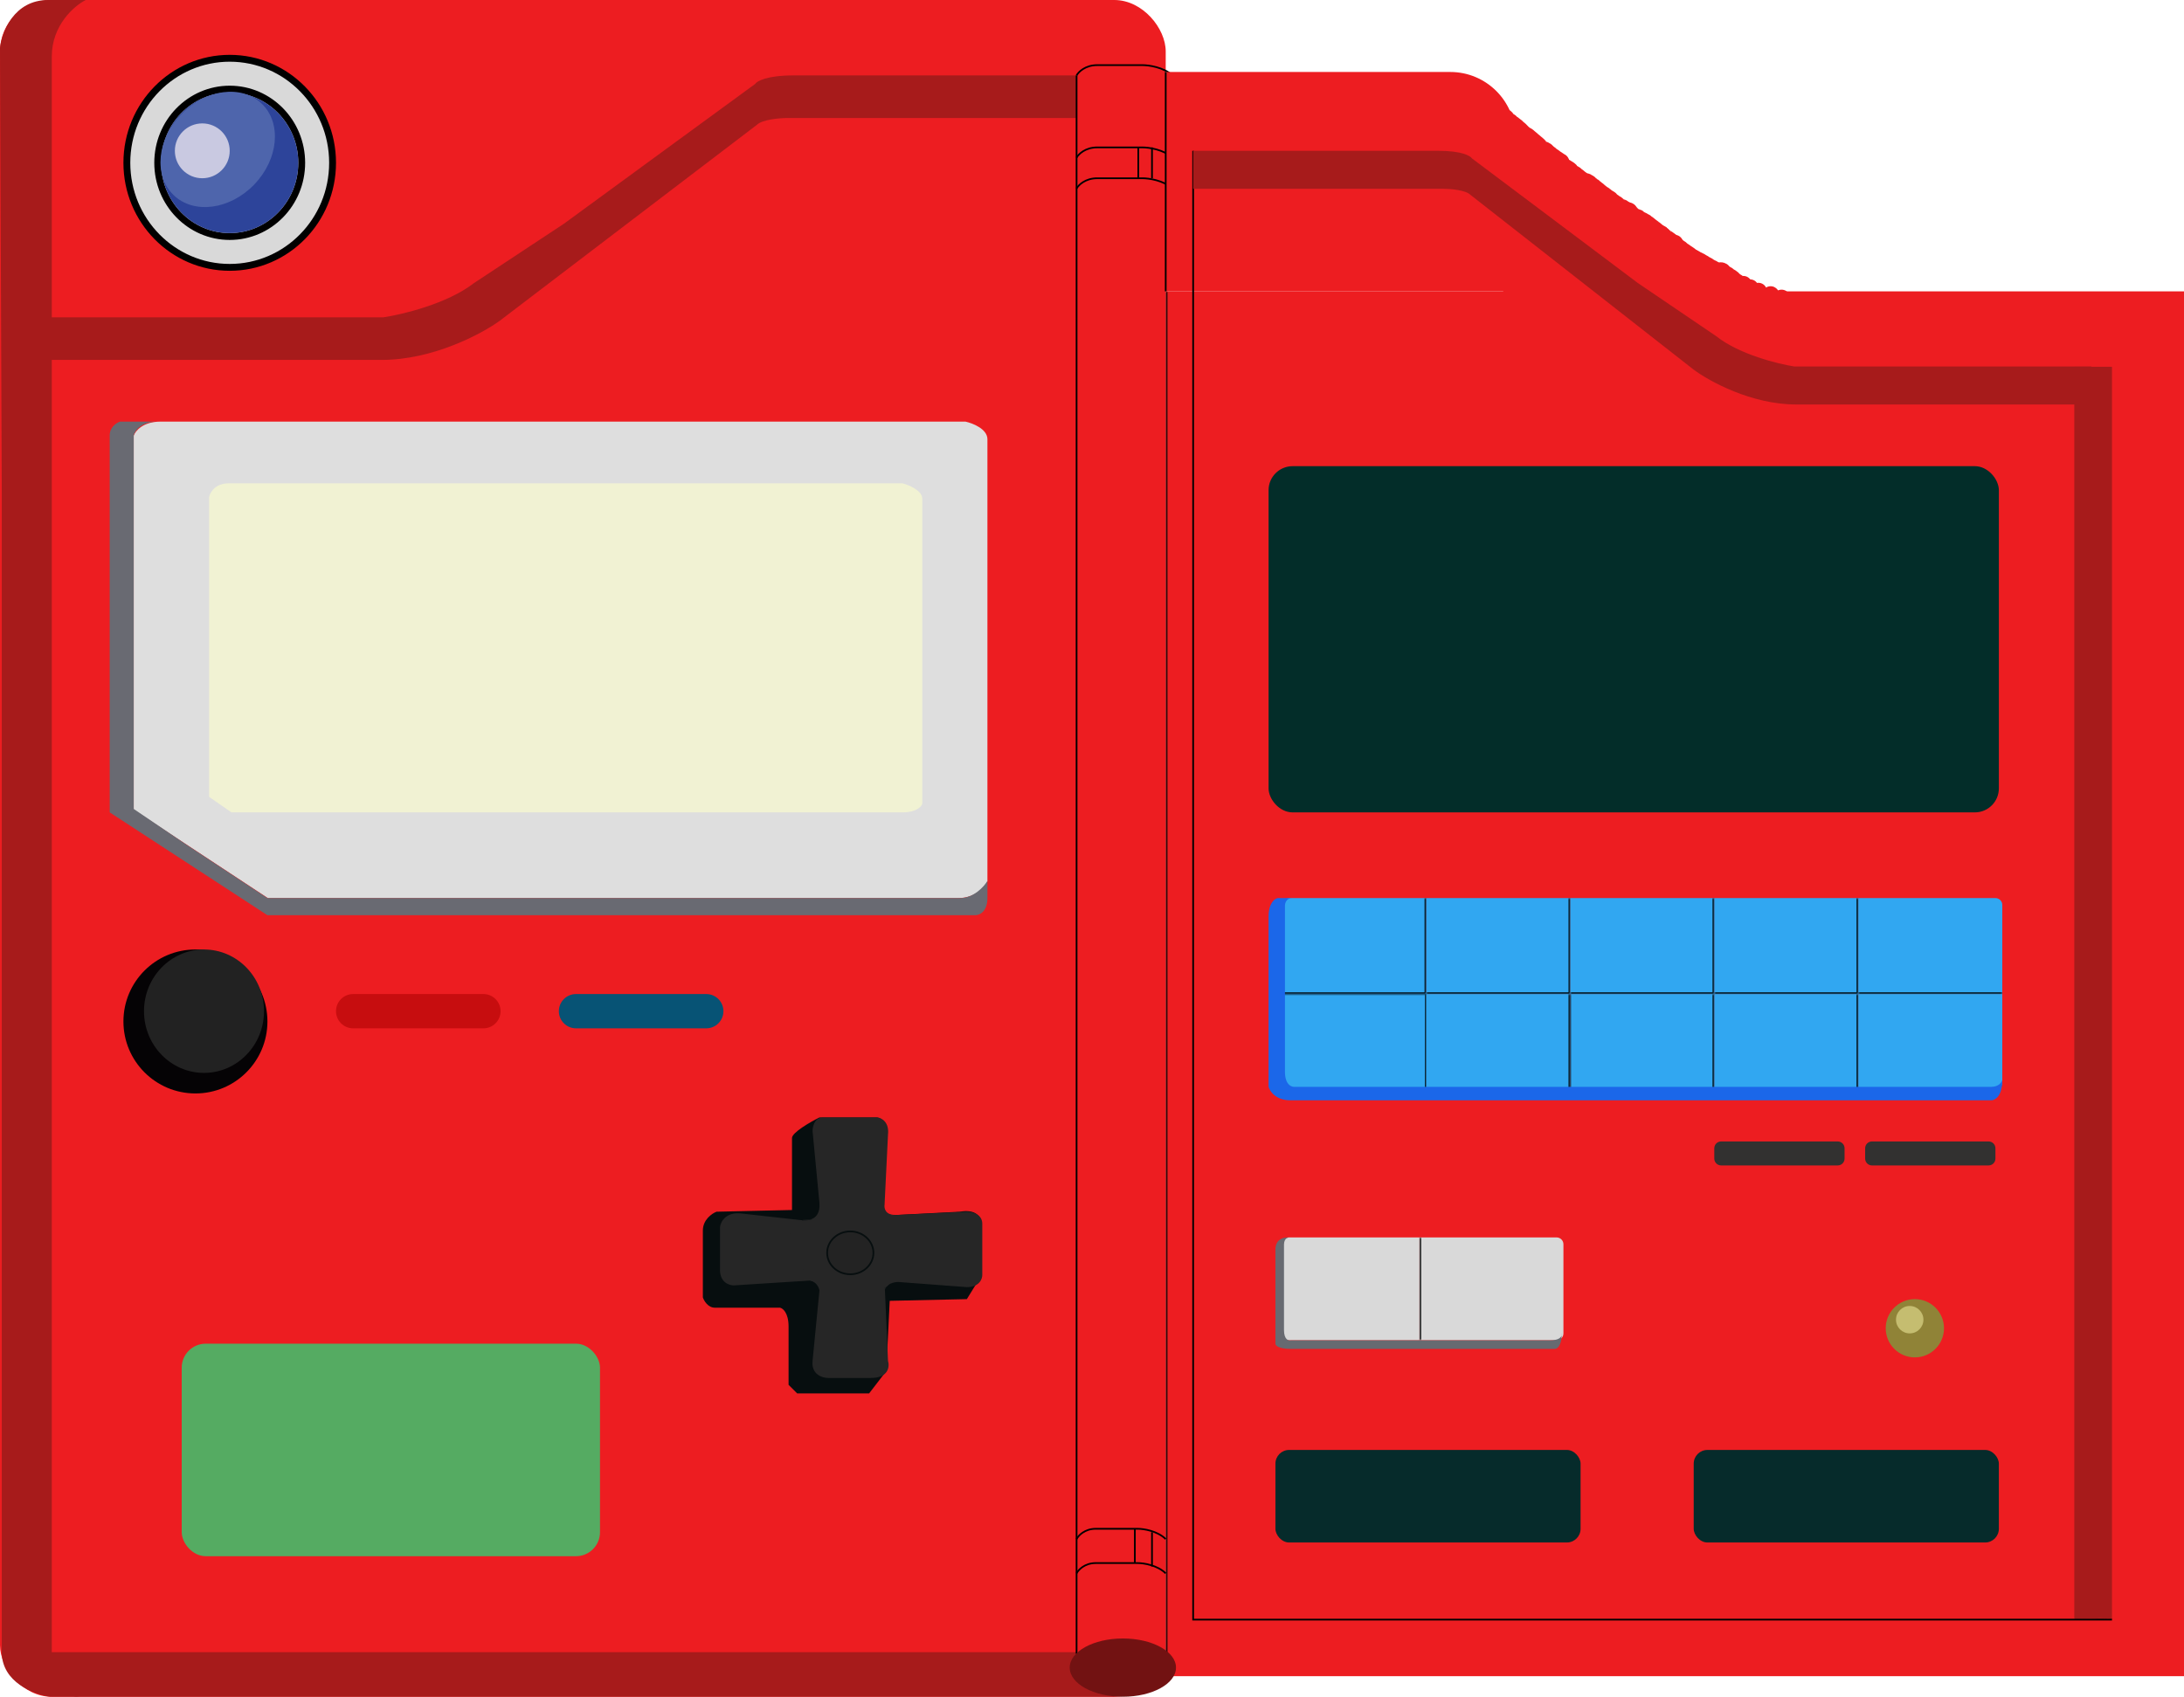 <svg width="637" height="495" viewBox="0 0 637 495" fill="none" xmlns="http://www.w3.org/2000/svg">
<mask id="path-1-inside-1_3_48" fill="white">
<path d="M340 85H637V489H340V85Z"/>
</mask>
<path d="M340 85H637V489H340V85Z" fill="#ED1D21"/>
<path d="M340 489H340.5V85H340H339.5V489H340Z" fill="black" mask="url(#path-1-inside-1_3_48)"/>
<rect width="340" height="495" rx="15" fill="#ED1D21"/>
<path d="M331 446V456" stroke="black" stroke-width="0.5"/>
<path d="M336 447V457" stroke="black" stroke-width="0.5"/>
<path d="M314 459C314.51 458 316.345 456 319.608 456C322.871 456 326.065 456 327.255 456H331.843C333.542 456 337.553 456.6 340 459" stroke="black" stroke-width="0.5"/>
<path d="M314 449C314.51 448 316.345 446 319.608 446C322.871 446 326.065 446 327.255 446H331.843C333.542 446 337.553 446.6 340 449" stroke="black" stroke-width="0.5"/>
<rect x="53" y="392" width="122" height="62" rx="7" fill="#55AB62"/>
<path d="M163 295C163 292.239 165.239 290 168 290H206C208.761 290 211 292.239 211 295C211 297.761 208.761 300 206 300H168C165.239 300 163 297.761 163 295Z" fill="#075375"/>
<path d="M98 295C98 292.239 100.239 290 103 290H141C143.761 290 146 292.239 146 295C146 297.761 143.761 300 141 300H103C100.239 300 98 297.761 98 295Z" fill="#C70D0F"/>
<path d="M67 17C83.553 17 97 30.64 97 47.5C97 64.36 83.553 78 67 78C50.447 78 37 64.36 37 47.5C37 30.64 50.447 17 67 17Z" fill="#D9D9D9" stroke="black" stroke-width="2"/>
<path d="M15.104 16.5C15.104 7.3 21.701 1.667 25 0H14.062C4.062 0 0.521 9.333 0 14L0.521 145V322.5V482C0.521 490.8 9.896 494.333 14.583 495H23.958C16.458 495 14.931 486 15.104 481.5V460V338V238V92.5V16.5Z" fill="#A71B1B"/>
<path d="M229.886 34.425H314V22H306.906H231.406C223.704 22 220.765 23.657 220.258 24.485L194.416 43.371L164.52 65.24L138.171 82.635C130.469 88.599 117.396 91.746 111.822 92.575H12V105H111.315C126.314 105 140.536 97.379 145.772 93.569L220.765 36.413C222.387 34.823 227.521 34.425 229.886 34.425Z" fill="#A71B1B"/>
<path d="M173.46 123H46.826C41.703 123 39.474 125.734 39 127.101V236.259L78.129 262H279.463C284.585 262 287.289 258.724 288 257.086V128.148C288 125.153 283.731 123.468 281.597 123H173.46Z" fill="#DEDEDE"/>
<path d="M35 123H46C41.2 123 39.333 125.667 39 127V197.5V236L54.5 246.5L78 262H280C284 262 287 258.667 288 257V262C288 266 285.667 267 284.5 267H256H183.5H124H78L32 237V236V234V127C32 124.6 34 123.333 35 123Z" fill="#696A72"/>
<path d="M263.222 141H66.778C62.733 141 61.241 143.681 61 145.021V232.476L67.5 237H263.222C267.267 237 268.759 235.325 269 234.487V145.524C269 143.111 265.148 141.503 263.222 141Z" fill="#F1F2D3"/>
<path d="M67 26C78.577 26 88 35.605 88 47.5C88 59.395 78.577 69 67 69C55.423 69 46 59.395 46 47.5C46 35.605 55.423 26 67 26Z" fill="#D9D9D9" stroke="black" stroke-width="2"/>
<ellipse cx="67" cy="47.5" rx="20" ry="20.5" fill="#2D449A"/>
<ellipse cx="63.497" cy="43.59" rx="18.523" ry="14.777" transform="rotate(-46.008 63.497 43.59)" fill="#4E65AC"/>
<circle cx="59" cy="44" r="8" fill="#C9C9E1"/>
<path d="M314 22C314.549 21 316.525 19 320.039 19C323.553 19 326.993 19 328.275 19H333.216C335.046 19 339.365 19.6 342 22" stroke="black" stroke-width="0.5"/>
<path d="M314 93V22" stroke="black" stroke-width="0.5"/>
<circle cx="57" cy="298" r="21" fill="#050305"/>
<ellipse cx="59.5" cy="295" rx="17.5" ry="18" fill="#222222"/>
<path d="M23.052 495C15.851 495 14.718 486.333 15.051 482H305.053H314.053C312.853 484 312.887 486.5 313.053 487.5C315.453 492.7 322.684 494.667 326 495H23.052Z" fill="#A71B1B"/>
<path d="M231 332C231 330.4 236.333 327.333 239 326H255.5C257.9 326 258.5 329 258.5 330.5L257.5 351.5C257.1 354.7 259.333 354.833 260.5 354.5L280 353.5C284.4 352.7 285.833 354.833 286 356V372.5L282 379L259.5 379.5L258.5 400L253.5 406.5H232.5L230 404V387C230 383 228.333 381.667 227.5 381.5H208.5C206.5 381.5 205.333 379.5 205 378.5V359C205 355.8 207.667 354 209 353.5L231 353V332Z" fill="#070E0F"/>
<path d="M240 326H256C257.167 326.166 259.4 327.396 259 330.987L258 351.432C257.833 352.429 258.2 354.424 261 354.424L236.377 355.789C235.537 356.047 234.657 356.039 234 355.92L236.377 355.789C237.88 355.325 239.257 354.005 239 350.933L237 329.989C237 328.66 237.6 326 240 326Z" fill="#262626"/>
<path d="M260.5 354.5L282 353.5C283.5 353.5 286.5 354.2 286.5 357V372C286.5 373.167 285.6 375.5 282 375.5L262 374C260.797 374 258.508 374.489 258.072 376.348L258 377C258 376.766 258.025 376.549 258.072 376.348L260.5 354.5Z" fill="#262626"/>
<path d="M259 397C259.5 398.667 259.2 402 254 402H241.5C239.833 402 236.6 401 237 397L239 376.5C238.865 375.557 238.099 373.918 236.122 373.535L234.5 373.5C235.114 373.423 235.652 373.443 236.122 373.535L258 374L259 397Z" fill="#262626"/>
<path d="M214 375L237.5 373.5L234 356L216 354C211.6 353.6 210.167 356.5 210 358V370.5C210 374.1 212.667 375 214 375Z" fill="#262626"/>
<path d="M246.925 355.85C246.925 356.073 247.221 356.889 247.559 358.085C247.651 358.412 247.634 358.685 247.69 359.186C247.791 360.088 247.894 361.292 248.155 364.165C248.359 366.402 248.195 370.253 248.084 372.472C247.947 375.185 247.597 375.889 247.486 376.243C247.435 376.408 247.154 376.413 246.966 376.284C246.057 375.662 246.404 374.402 246.384 373.246C246.375 372.684 246.81 371.829 247.72 370.453C248.952 368.592 250.059 367.459 250.282 366.975C250.388 366.746 250.506 366.565 250.563 364.844C250.62 363.123 250.62 359.872 250.565 358.123C250.504 356.22 250.284 355.963 250.45 355.758C251.183 354.855 252.409 355.588 252.876 355.682C253.742 355.855 254.76 356.036 255.58 356.129C255.769 356.185 255.88 356.296 256.029 356.353C256.179 356.41 256.364 356.41 256.554 356.41" stroke="#262626" stroke-width="5" stroke-linecap="round"/>
<path d="M256.43 356.804C256.508 356.833 256.664 356.814 256.795 356.751C256.89 356.705 256.986 356.707 257.054 356.687C257.14 356.663 257.702 356.658 258.492 356.668C258.891 356.672 259.062 356.746 259.16 356.818C259.287 356.913 259.491 356.882 259.686 356.916C260.138 356.996 260.262 356.989 260.432 357.096C260.582 357.19 260.613 357.291 260.657 357.374C260.841 357.719 260.273 358.1 259.929 358.473C259.708 358.712 259.439 359.088 259.227 359.427C259.016 359.765 258.88 360.064 258.782 360.363C258.683 360.662 258.625 360.952 258.567 361.183C258.508 361.414 258.45 361.579 258.377 361.9C258.303 362.221 258.216 362.694 258.167 363.029C258.09 363.545 258.059 363.872 257.996 364.313C257.952 364.617 257.961 365.092 257.937 365.442C257.913 365.792 257.874 366.004 257.854 366.34C257.834 366.677 257.834 367.13 257.854 367.427C257.873 367.723 257.912 367.849 257.931 368.15C257.951 368.451 257.951 368.924 257.947 369.201C257.938 369.694 257.864 369.985 257.83 370.259C257.799 370.502 257.747 370.659 257.713 370.912C257.682 371.136 257.63 371.351 257.596 371.604C257.564 371.837 257.533 372.131 257.508 372.326C257.488 372.483 257.445 372.599 257.376 372.794C257.324 372.944 257.289 373.086 257.177 373.248C257.148 373.289 257.075 373.272 256.997 373.239C256.812 373.159 256.655 372.952 256.505 372.714C256.193 372.221 255.818 372.035 255.502 371.918C255.335 371.856 255.137 371.84 253.884 371.825C252.632 371.81 250.324 371.81 249.068 371.795C247.812 371.781 247.677 371.752 247.574 371.713C247.47 371.674 247.403 371.626 247.358 371.572C247.276 371.473 247.275 371.13 247.294 370.547C247.304 370.233 247.352 369.886 247.507 369.413C247.662 368.94 247.932 368.351 248.197 367.869C248.462 367.387 248.713 367.03 248.977 366.691C249.242 366.353 249.512 366.044 249.81 365.759C250.109 365.475 250.427 365.224 250.717 365.037C251.007 364.849 251.258 364.734 251.479 364.587C251.909 364.302 252.255 364.001 252.63 363.835C252.819 363.752 253.014 363.689 253.321 363.534C253.628 363.378 254.043 363.137 254.358 362.926C254.673 362.715 254.876 362.541 255.038 362.36C255.201 362.178 255.316 361.995 255.429 361.746C255.542 361.497 255.648 361.188 255.698 360.609C255.748 360.03 255.738 359.19 255.69 358.642C255.62 357.853 255.388 357.517 255.247 357.443C255.183 357.41 255.135 357.649 255.061 360.205C254.988 362.761 254.892 367.693 254.818 370.321C254.744 372.949 254.696 373.123 254.661 373.28C254.627 373.437 254.607 373.572 254.583 373.675C254.559 373.779 254.53 373.846 254.51 372.959C254.49 372.072 254.48 370.229 254.437 369.144C254.393 368.059 254.316 367.788 254.243 367.591C254.122 367.27 254.012 367.111 253.94 367.038C253.898 366.996 253.799 367.013 253.673 367.042C253.546 367.071 253.382 367.129 253.08 367.458C252.778 367.787 252.344 368.385 252.038 368.843C251.732 369.301 251.568 369.6 251.402 370.073C251.235 370.546 251.071 371.183 250.986 371.622C250.86 372.277 250.921 372.541 250.97 372.594C251.1 372.738 251.379 372.755 251.637 372.892C251.825 372.991 251.944 373.406 252.062 373.793C252.158 374.108 252.179 374.412 252.33 374.758C252.491 374.92 252.627 374.998 252.885 375.052C252.997 375.057 253.161 375.057 253.33 375.057" stroke="#262626" stroke-width="5" stroke-linecap="round"/>
<path d="M232.708 361.426C232.727 361.174 232.824 360.764 232.878 360.525C232.946 360.224 232.942 359.907 232.966 359.696C232.983 359.551 233.078 359.418 233.098 359.291C233.121 359.14 233.224 358.96 233.297 358.828C233.331 358.767 233.4 358.735 233.448 358.681C233.592 358.523 233.926 358.598 234.058 358.574C234.141 358.559 234.663 358.501 235.428 358.496C235.838 358.493 236.013 358.433 236.197 358.389C236.532 358.309 236.772 358.296 236.949 358.272C237.075 358.254 237.212 358.199 237.353 358.155C237.472 358.118 237.631 358.091 237.913 358.009C238.217 357.92 238.527 357.857 238.772 357.809C238.896 357.784 239.064 357.77 239.263 357.726C239.468 357.681 239.717 357.692 240.404 357.662C240.956 357.639 241.922 357.652 242.477 357.638C243.149 357.62 243.354 357.555 243.529 357.54C243.862 357.513 244.192 357.409 244.505 357.38C244.671 357.364 244.914 357.331 245.056 357.418C245.131 357.463 244.86 357.678 244.578 357.898C244.295 358.118 243.919 358.378 243.507 358.619C243.096 358.859 242.662 359.072 241.816 359.379C240.969 359.686 239.724 360.082 238.764 360.436C237.804 360.789 237.167 361.088 236.814 361.247C236.418 361.426 236.21 361.513 235.913 361.693C235.632 361.863 235.487 362.03 235.443 362.171C235.375 362.388 235.457 362.595 235.578 362.731C235.779 362.957 236.158 363.083 236.643 363.262C236.95 363.376 237.398 363.49 237.666 363.56C238.008 363.649 238.119 363.678 238.168 363.736C238.209 363.786 238.207 364.046 238.183 364.455C238.163 364.794 237.906 365.168 237.537 365.668C237.094 366.269 236.735 366.632 236.672 366.787C236.583 367.006 236.501 367.284 236.467 367.519C236.394 368.014 236.413 368.679 236.432 368.826C236.455 368.997 236.52 369.147 236.608 369.347C236.696 369.547 236.734 369.674 236.754 369.796C236.784 369.98 236.842 370.191 236.871 370.342C236.897 370.475 236.988 370.581 237.09 370.776C237.171 370.929 237.242 371.02 237.285 371.156C237.342 371.333 237.592 371.342 237.917 371.39C238.457 371.471 238.86 371.381 239.203 371.352C239.507 371.326 240.077 371.342 240.414 371.356C240.84 371.375 241.014 371.43 241.189 371.439C241.366 371.449 241.531 371.517 242.034 371.561C242.459 371.598 243.232 371.576 243.674 371.547C244.115 371.518 244.202 371.46 244.266 371.411C244.532 371.207 244.681 370.758 244.788 370.153C244.868 369.694 244.952 368.92 245.002 367.335C245.052 365.75 245.052 363.375 245.032 362.137C245.013 360.9 244.974 360.871 244.945 360.841C244.891 360.788 244.558 360.753 243.925 360.821C243.606 360.855 243.312 361.023 243.038 361.214C242.763 361.404 242.521 361.645 242.334 361.861C242.147 362.077 242.022 362.261 241.846 362.688C241.671 363.116 241.449 363.782 241.329 364.173C241.182 364.656 241.104 365.021 240.967 365.455C240.89 365.7 240.869 365.861 240.825 366.123C240.747 366.591 240.888 366.983 241.072 367.216C241.336 367.549 241.56 367.87 241.798 368.059C242.063 368.27 242.485 368.339 242.889 368.334C243.053 368.332 243.129 368.281 243.208 368.121C243.286 367.961 243.363 367.681 243.403 367.402C243.481 366.857 243.366 366.381 243.229 366.059C243.174 365.929 243.132 365.873 243.092 365.824C243.019 365.732 242.589 365.725 241.864 365.818C241.23 365.898 240.821 366.173 240.597 366.344C240.378 366.51 240.343 366.768 240.303 366.929C240.266 367.084 240.274 367.217 240.347 367.46C240.441 367.773 240.605 367.996 240.674 368.289C240.8 368.679 240.927 368.904 241.005 368.977C241.053 369.002 241.121 369.002 241.191 369.002" stroke="#262626" stroke-width="5" stroke-linecap="round"/>
<path d="M248 359.25C251.746 359.25 254.75 362.065 254.75 365.5C254.75 368.935 251.746 371.75 248 371.75C244.254 371.75 241.25 368.935 241.25 365.5C241.25 362.065 244.254 359.25 248 359.25Z" fill="#232323" stroke="#070E0F" stroke-width="0.5"/>
<path d="M314 93V482.5" stroke="black" stroke-width="0.5"/>
<path d="M500 335C500 333.895 500.895 333 502 333H536C537.105 333 538 333.895 538 335V338C538 339.105 537.105 340 536 340H502C500.895 340 500 339.105 500 338V335Z" fill="#323130"/>
<path d="M544 335C544 333.895 544.895 333 546 333H580C581.105 333 582 333.895 582 335V338C582 339.105 581.105 340 580 340H546C544.895 340 544 339.105 544 338V335Z" fill="#323130"/>
<mask id="path-38-inside-2_3_48" fill="white">
<path d="M416.091 318.053L376 318.027C374.895 318.027 374 317.131 374.001 316.026L374.02 289.675L416.111 289.702L416.091 318.053Z"/>
</mask>
<path d="M416.091 318.053L376 318.027C374.895 318.027 374 317.131 374.001 316.026L374.02 289.675L416.111 289.702L416.091 318.053Z" fill="#31A7F1"/>
<path d="M416.091 318.053L374 318.026L416.091 318.053ZM374.02 289.675L416.111 289.702L374.02 289.675ZM416.611 289.703L416.591 318.053L415.591 318.053L415.611 289.702L416.611 289.703ZM374 318.026L374.02 289.675L374 318.026Z" fill="black" mask="url(#path-38-inside-2_3_48)"/>
<mask id="path-40-inside-3_3_48" fill="white">
<path d="M374 264C374 262.895 374.895 262 376 262H416V290H374V264Z"/>
</mask>
<path d="M374 264C374 262.895 374.895 262 376 262H416V290H374V264Z" fill="#31A7F1"/>
<path d="M374 262H416H374ZM416.5 290.5H374V289.5H415.5L416.5 290.5ZM374 290V262V290ZM416.5 262V290.5L415.5 289.5V262H416.5Z" fill="black" mask="url(#path-40-inside-3_3_48)"/>
<mask id="path-42-inside-4_3_48" fill="white">
<path d="M416 262H458V290H416V262Z"/>
</mask>
<path d="M416 262H458V290H416V262Z" fill="#31A7F1"/>
<path d="M458 290V290.5H458.5V290H458ZM458 262H457.5V290H458H458.5V262H458ZM458 290V289.5H416V290V290.5H458V290Z" fill="black" mask="url(#path-42-inside-4_3_48)"/>
<mask id="path-44-inside-5_3_48" fill="white">
<path d="M458 262H500V290H458V262Z"/>
</mask>
<path d="M458 262H500V290H458V262Z" fill="#31A7F1"/>
<path d="M500 290V290.5H500.5V290H500ZM500 262H499.5V290H500H500.5V262H500ZM500 290V289.5H458V290V290.5H500V290Z" fill="black" mask="url(#path-44-inside-5_3_48)"/>
<mask id="path-46-inside-6_3_48" fill="white">
<path d="M500 262H542V290H500V262Z"/>
</mask>
<path d="M500 262H542V290H500V262Z" fill="#31A7F1"/>
<path d="M542 290V290.5H542.5V290H542ZM542 262H541.5V290H542H542.5V262H542ZM542 290V289.5H500V290V290.5H542V290Z" fill="black" mask="url(#path-46-inside-6_3_48)"/>
<mask id="path-48-inside-7_3_48" fill="white">
<path d="M542 262H582C583.105 262 584 262.895 584 264V290H542V262Z"/>
</mask>
<path d="M542 262H582C583.105 262 584 262.895 584 264V290H542V262Z" fill="#31A7F1"/>
<path d="M542 262H584H542ZM584 290.5H542V289.5H584V290.5ZM542 290V262V290ZM584 262V290V262Z" fill="black" mask="url(#path-48-inside-7_3_48)"/>
<mask id="path-50-inside-8_3_48" fill="white">
<path d="M458 290H500V318H458V290Z"/>
</mask>
<path d="M458 290H500V318H458V290Z" fill="#31A7F1"/>
<path d="M500 318V318.5H500.5V318H500ZM500 290H499.5V318H500H500.5V290H500ZM500 318V317.5H458V318V318.5H500V318Z" fill="black" mask="url(#path-50-inside-8_3_48)"/>
<mask id="path-52-inside-9_3_48" fill="white">
<path d="M500 290H542V318H500V290Z"/>
</mask>
<path d="M500 290H542V318H500V290Z" fill="#31A7F1"/>
<path d="M542 318V318.5H542.5V318H542ZM542 290H541.5V318H542H542.5V290H542ZM542 318V317.5H500V318V318.5H542V318Z" fill="black" mask="url(#path-52-inside-9_3_48)"/>
<mask id="path-54-inside-10_3_48" fill="white">
<path d="M542 290H584V316C584 317.105 583.105 318 582 318H542V290Z"/>
</mask>
<path d="M542 290H584V316C584 317.105 583.105 318 582 318H542V290Z" fill="#31A7F1"/>
<path d="M542 290H584H542ZM584 316C584 317.381 582.881 318.5 581.5 318.5H542V317.5H582C583.105 317.5 584 316.828 584 316ZM542 318V290V318ZM584 290V318V290Z" fill="black" mask="url(#path-54-inside-10_3_48)"/>
<mask id="path-56-inside-11_3_48" fill="white">
<path d="M416 290H458V318H416V290Z"/>
</mask>
<path d="M416 290H458V318H416V290Z" fill="#31A7F1"/>
<path d="M458 290H457.5V318H458H458.5V290H458Z" fill="black" mask="url(#path-56-inside-11_3_48)"/>
<path d="M372.655 262H376.903C375.204 262 374.779 263.467 374.779 264.201V312.642C374.779 316.575 376.794 317.231 377.802 317.067H580.814C582.938 317.067 583.823 315.756 584 315.1C584 319.82 581.876 321 580.814 321H376.372C372.124 321 370.354 318.378 370 317.067V267.408C370 263.475 371.77 262.164 372.655 262Z" fill="#1B67E9"/>
<circle cx="558.5" cy="387.5" r="8.5" fill="#908337"/>
<mask id="path-60-inside-12_3_48" fill="white">
<path d="M414 361H454C455.105 361 456 361.895 456 363V389C456 390.105 455.105 391 454 391H414V361Z"/>
</mask>
<path d="M414 361H454C455.105 361 456 361.895 456 363V389C456 390.105 455.105 391 454 391H414V361Z" fill="#D9D9D9"/>
<path d="M414 361H456H414ZM456 391H414H456ZM413.5 391V361H414.5V391H413.5ZM456 361V391V361Z" fill="black" mask="url(#path-60-inside-12_3_48)"/>
<path d="M414 361H376C374.895 361 374 361.895 374 363V389C374 390.105 374.895 391 376 391H414V361Z" fill="#D9D9D9"/>
<path d="M372 364.529C372 361.329 374.667 360.863 376 361.029C374.8 361.029 374.5 362.363 374.5 363.029V388.029C374.5 390.829 375.833 391.196 376.5 391.029H452C454.466 391.029 455.309 390.237 455.489 389.569C455.496 389.396 455.5 389.216 455.5 389.029C455.538 389.182 455.543 389.37 455.489 389.569C455.363 392.72 454.132 393.529 453.5 393.529H376.5C372.9 393.529 372 392.529 372 392.029V364.529Z" fill="#676A71"/>
<rect x="605" y="107" width="11" height="365" fill="#A71B1B"/>
<ellipse cx="15.5" cy="8.5" rx="15.5" ry="8.5" transform="matrix(1 0 0 -1 312 495)" fill="#721212"/>
<path d="M314 46C314.549 45 316.525 43 320.039 43C323.553 43 326.993 43 328.275 43H333.216C335.046 43 339.365 43.6 342 46" stroke="black" stroke-width="0.5"/>
<path d="M314 55C314.549 54 316.525 52 320.039 52C323.553 52 326.993 52 328.275 52H333.216C335.046 52 339.365 52.6 342 55" stroke="black" stroke-width="0.5"/>
<path d="M332 43V52" stroke="black" stroke-width="0.5"/>
<path d="M336 43V52" stroke="black" stroke-width="0.5"/>
<path d="M442 40C442 29.507 433.493 21 423 21H340V85H442V40Z" fill="#ED1D21"/>
<path d="M442 21H340H442ZM340 85H442H340ZM442 85V21V85ZM339.75 21V85H340.25V21H339.75Z" fill="black"/>
<path d="M609.84 470.992C609.84 471.083 609.84 471.216 609.823 471.402C609.804 471.615 609.728 471.736 609.702 471.766C609.641 471.838 609.443 471.912 609.315 471.953C609.296 471.959 609.282 471.973 609.172 471.979C609.062 471.985 608.857 471.985 608.746 471.99C608.635 471.994 608.623 472.003 608.166 472.008C607.709 472.012 606.807 472.012 606.331 472.014C605.854 472.015 605.83 472.018 605.81 472.02C605.732 472.026 605.636 472.049 605.543 472.064C605.417 472.085 605.32 472.073 605.296 472.084C605.283 472.088 605.271 472.091 605.265 472.115C605.259 472.14 605.259 472.185 605.259 472.231" stroke="#A71B1B" stroke-width="0.5" stroke-linecap="round"/>
<path d="M605.441 472.231C605.531 472.231 605.596 472.231 605.733 472.213C605.852 472.197 606.071 472.159 606.204 472.133C606.336 472.107 606.375 472.092 606.929 472.076C607.482 472.061 608.549 472.046 609.112 472.04C609.676 472.034 609.703 472.037 609.751 472.04C609.8 472.043 609.869 472.046 609.933 472.053C609.997 472.061 610.054 472.073 610.25 472.079C610.447 472.085 610.78 472.085 610.981 472.088C611.181 472.091 611.238 472.097 611.301 472.1C611.429 472.107 611.548 472.119 611.675 472.141C611.75 472.155 611.85 472.149 611.926 472.155C612.001 472.161 612.049 472.173 612.225 472.181C612.402 472.189 612.705 472.192 612.899 472.186C613.093 472.18 613.168 472.165 613.221 472.157C613.273 472.149 613.3 472.149 613.377 472.139C613.454 472.128 613.58 472.107 613.686 472.096C613.872 472.077 613.974 472.079 614.009 472.069C614.086 472.049 614.193 472.031 614.265 472.029C614.293 472.028 614.302 472.025 614.33 472.003" stroke="#A71B1B" stroke-width="0.5" stroke-linecap="round"/>
<path d="M614.147 472.076C614.196 472.076 614.293 472.046 614.605 472.032C614.666 472.029 614.675 472.037 614.836 472.038C614.997 472.04 615.31 472.04 615.477 472.041C615.656 472.043 615.683 472.052 615.711 472.062C615.724 472.068 615.732 472.082 615.735 472.094C615.748 472.144 615.735 472.185 615.735 472.196C615.735 472.209 615.714 472.143 615.714 472.087C615.714 472.073 615.714 472.088 615.711 472.102C615.708 472.116 615.702 472.128 615.696 472.14" stroke="#A71B1B" stroke-width="0.5" stroke-linecap="round"/>
<path d="M348 44V99.5V472.5H616" stroke="black" stroke-width="0.5"/>
<path d="M450.401 68.636C450.401 68.838 450.401 69.04 450.401 70.169C450.401 71.298 450.401 73.349 450.378 74.467C450.355 75.586 450.308 75.71 450.237 75.945C450.065 76.519 449.931 77.153 449.814 77.733C449.688 78.352 449.538 78.927 449.398 79.669C449.307 80.154 449.041 80.83 448.641 81.664C448.241 82.498 447.682 83.461 447.316 84.05C446.511 85.204 446.212 85.629 446.103 85.731C446.04 85.786 445.962 85.848 445.882 85.912" stroke="#ED1D21" stroke-width="2" stroke-linecap="round"/>
<path d="M451.013 57.338C450.81 58.984 450.653 59.485 450.371 60.175C450.186 60.629 449.884 61.008 449.681 61.36C449.313 61.997 448.99 62.327 448.755 62.687C448.546 63.006 448.55 63.284 448.355 64C448.189 64.611 447.835 65.71 447.488 67.234C447.141 68.758 446.799 70.668 446.483 72.119C446.167 73.569 445.888 74.501 445.495 75.587C445.103 76.673 444.605 77.885 444.264 78.882C443.922 79.879 443.751 80.625 443.586 81.227C443.42 81.828 443.265 82.263 443.084 83.023C442.903 83.783 442.701 84.855 442.519 86.036C442.337 87.218 442.182 88.476 442.102 89.318C442.022 90.161 442.022 90.549 442.069 90.695C442.115 90.841 442.208 90.732 442.583 90.186C442.957 89.641 443.609 88.662 444.256 87.902C444.903 87.141 445.524 86.629 446.155 86.163C446.786 85.697 447.407 85.293 448.147 84.891C448.886 84.488 449.725 84.1 450.453 83.83C451.18 83.56 451.77 83.42 452.253 83.286C452.736 83.152 453.093 83.028 453.487 82.933C453.881 82.837 454.3 82.775 455.106 82.743C455.913 82.711 457.093 82.711 459.985 82.983C462.877 83.255 467.444 83.799 470.962 84.079C474.48 84.359 476.81 84.359 478.485 84.436C480.159 84.514 481.106 84.669 481.602 84.773C482.098 84.876 482.114 84.923 481.858 84.993C481.602 85.064 481.074 85.157 474.502 85.198C467.931 85.238 455.332 85.222 448.647 85.191C441.963 85.16 441.575 85.113 441.336 85.089C441.097 85.065 441.019 85.065 440.971 85.042C440.887 85 440.892 84.629 441.009 83.948C441.077 83.552 441.358 83.097 441.82 82.57C442.282 82.042 442.965 81.468 444.195 80.814C445.425 80.161 447.18 79.446 449.289 78.791C451.397 78.135 453.805 77.56 456.894 77.117C459.983 76.673 463.68 76.378 465.367 76.195C467.055 76.011 466.62 75.949 461.984 75.917C457.348 75.885 448.524 75.885 443.839 75.916C439.153 75.948 438.874 76.01 439.102 76.174C439.331 76.338 440.077 76.602 443.133 77.134C446.189 77.666 451.533 78.459 454.674 78.991C457.816 79.523 458.592 79.772 458.884 80.001C459.175 80.23 458.958 80.432 458.512 80.621C458.066 80.811 457.398 80.982 454.925 81.085C452.453 81.189 448.196 81.22 445.887 81.251C443.578 81.283 443.345 81.314 443.248 81.338C443.151 81.362 443.198 81.377 445.575 81.385C447.953 81.393 452.66 81.393 452.739 81.02C452.818 80.647 448.127 79.902 445.562 79.448C442.998 78.994 442.703 78.854 442.527 78.673C442.352 78.492 442.305 78.275 442.281 75.343C442.257 72.412 442.257 66.772 442.218 63.635C442.18 60.496 442.102 60.031 442.062 58.641C442.022 57.251 442.022 54.952 442.053 53.713C442.087 52.363 442.241 52.176 442.327 52.027C442.533 51.671 443.243 51.783 443.737 51.845C444.133 51.895 444.405 52.439 444.796 53.445C445.071 54.153 445.28 55.337 445.417 56.434C445.553 57.532 445.553 58.526 445.257 60.048C444.962 61.57 444.372 63.589 444.029 65.484C443.686 67.379 443.608 69.088 443.584 70.046C443.559 71.004 443.59 71.159 443.731 71.534C443.871 71.909 444.12 72.5 444.333 72.928C444.68 73.625 445.08 74.047 445.502 74.369C445.946 74.706 446.601 74.661 447.281 74.692C447.667 74.71 448.132 74.786 449.009 74.81C449.886 74.834 451.16 74.819 452.244 74.585C453.327 74.352 454.181 73.902 454.668 73.569C455.155 73.236 455.248 73.034 455.296 72.821C455.391 72.398 455.422 71.918 455.609 71.378C455.712 71.084 455.859 70.761 455.931 70.08C456.003 69.399 456.003 68.374 455.98 67.76C455.95 66.973 455.707 66.629 455.386 66.246C455.02 65.808 454.609 65.265 454.038 64.74C453.431 64.183 452.804 63.898 452.273 63.78C451.979 63.715 451.617 63.74 451.308 63.864C451 63.989 450.752 64.237 450.554 64.621C450.356 65.006 450.216 65.519 450.097 66.14C449.979 66.761 449.885 67.476 449.837 68.364C449.789 69.253 449.789 70.294 449.875 71.071C449.96 71.848 450.131 72.329 450.343 72.834C450.777 73.863 451.216 74.55 451.482 74.855C451.67 75.071 451.766 75.21 451.891 75.242C452.075 75.288 452.206 74.496 452.214 73.367C452.217 72.921 452.175 72.735 452.097 72.569C451.717 71.761 450.81 71.461 450.615 71.312C450.508 71.232 450.465 71.055 450.433 70.603C450.401 70.15 450.401 69.404 450.456 68.857C450.544 67.973 450.902 67.352 451.3 66.757C451.51 66.445 451.808 66.162 452.045 65.941C452.282 65.719 452.469 65.579 452.433 66.229C452.397 66.879 452.133 68.324 452.004 69.884C451.876 71.444 451.892 73.075 452.164 74.459C452.436 75.843 452.964 76.93 453.469 77.739C453.974 78.548 454.44 79.045 454.991 79.457C455.542 79.868 456.163 80.179 459.629 80.37C463.095 80.561 469.387 80.623 472.962 80.772C476.537 80.92 477.205 81.153 477.666 81.289C478.359 81.455 478.755 81.487 479.044 81.511C479.179 81.534 479.287 81.581 479.494 81.629" stroke="#ED1D21" stroke-width="5" stroke-linecap="round"/>
<path d="M442.871 49.807C442.871 49.712 442.998 49.575 443.198 49.403C443.283 49.33 443.288 49.239 443.296 48.952C443.304 48.665 443.304 48.173 443.26 47.752C443.217 47.332 443.129 46.999 443.076 46.759C442.994 46.388 442.991 46.135 442.979 45.919C442.968 45.716 442.903 45.334 442.867 44.842C442.843 44.514 442.783 44.218 442.723 43.862C442.66 43.486 442.518 43.175 442.462 42.88C442.432 42.717 442.359 42.536 442.298 42.303C442.238 42.07 442.182 41.792 442.15 41.534C442.088 41.047 442.077 40.705 442.041 40.393C442.017 40.186 442.029 39.876 442.009 39.617C441.974 39.157 441.877 38.876 441.821 38.716C441.725 38.441 441.716 38.274 441.644 38.121C441.561 37.945 441.259 37.913 441.143 37.841C441.014 37.761 440.955 37.592 440.886 37.488C440.804 37.362 440.666 37.255 440.601 37.151C440.529 37.035 440.385 36.903 440.273 36.794C440.17 36.695 440.04 36.622 439.952 36.549C439.806 36.429 439.847 36.237 439.771 36.124C439.636 35.924 439.535 35.86 439.471 35.739C439.406 35.619 439.27 35.611 439.046 35.583C438.958 35.571 438.901 35.554 438.849 35.535C438.821 35.523 438.789 35.507 438.756 35.49" stroke="#ED1D21" stroke-width="5" stroke-linecap="round"/>
<path d="M440.392 37.075C440.417 37.075 440.475 37.054 440.534 37.002C440.579 36.963 440.628 36.947 440.653 36.923C440.66 36.915 440.67 36.907 440.68 36.899C440.689 36.89 440.697 36.882 440.706 36.873" stroke="#ED1D21" stroke-width="5" stroke-linecap="round"/>
<path d="M440.247 36.704C440.243 36.7 440.257 36.693 440.289 36.672C440.314 36.649 440.339 36.628 440.349 36.607C440.354 36.599 440.36 36.595 440.367 36.59" stroke="#ED1D21" stroke-width="5" stroke-linecap="round"/>
<path d="M440.448 36.88C440.461 36.88 440.478 36.876 440.5 36.863C440.536 36.819 440.541 36.792 440.549 36.779C440.553 36.773 440.557 36.767 440.562 36.76" stroke="#ED1D21" stroke-width="5" stroke-linecap="round"/>
<path d="M439.933 36.609C439.935 36.586 439.956 36.553 439.976 36.528C439.992 36.507 440.01 36.48 440.038 36.432C440.052 36.419 440.061 36.408 440.064 36.393C440.065 36.383 440.065 36.371 440.077 36.352" stroke="#ED1D21" stroke-width="5" stroke-linecap="round"/>
<path d="M441.894 38.546C441.9 38.533 441.93 38.512 441.973 38.482C442.032 38.44 442.066 38.407 442.094 38.381C442.122 38.355 442.158 38.32 442.185 38.29C442.215 38.273 442.252 38.244 442.279 38.2C442.284 38.191 442.29 38.189 442.309 38.187" stroke="#ED1D21" stroke-width="5" stroke-linecap="round"/>
<path d="M440.895 37.942C440.901 37.915 440.926 37.886 440.957 37.845C440.988 37.805 441.047 37.781 441.082 37.765C441.11 37.752 441.138 37.733 441.172 37.718C441.231 37.693 441.257 37.624 441.273 37.599C441.288 37.574 441.326 37.561 441.353 37.541C441.381 37.523 441.41 37.506 441.436 37.489C441.444 37.485 441.452 37.481 441.46 37.477" stroke="#ED1D21" stroke-width="5" stroke-linecap="round"/>
<path d="M441.467 37.999C441.479 37.997 441.517 37.976 441.559 37.947C441.59 37.926 441.619 37.896 441.65 37.875C441.688 37.849 441.703 37.816 441.73 37.803C441.743 37.795 441.758 37.785 441.775 37.773C441.783 37.768 441.791 37.764 441.806 37.754" stroke="#ED1D21" stroke-width="5" stroke-linecap="round"/>
<path d="M441.781 38.156C441.816 38.139 441.858 38.085 441.881 38.062C441.905 38.038 441.94 38.016 441.975 37.992C441.982 37.986 441.988 37.98 441.997 37.974C442.005 37.967 442.015 37.961 442.032 37.955" stroke="#ED1D21" stroke-width="5" stroke-linecap="round"/>
<path d="M440.794 37.42C440.79 37.418 440.786 37.416 440.785 37.411C440.777 37.377 440.852 37.345 440.888 37.327C440.912 37.315 440.959 37.301 440.998 37.289C441.038 37.278 441.064 37.265 441.08 37.246C441.09 37.235 441.112 37.228 441.122 37.208C441.109 37.19 441.081 37.181 441.055 37.179C441.044 37.177 441.035 37.173 441.014 37.163" stroke="#ED1D21" stroke-width="5" stroke-linecap="round"/>
<path d="M443.837 41.048C443.862 41.046 443.895 41.017 443.953 40.969C443.998 40.932 444.071 40.876 444.16 40.785C444.188 40.757 444.189 40.702 444.183 40.636C444.174 40.547 444.116 40.52 444.032 40.419C443.989 40.367 443.934 40.273 443.906 40.199C443.897 40.175 443.9 40.074 443.903 39.94C443.904 39.871 443.954 39.841 443.984 39.807C444.022 39.766 444.055 39.749 444.085 39.732C444.094 39.728 444.107 39.721 444.116 39.717C444.126 39.713 444.132 39.711 444.151 39.696" stroke="#ED1D21" stroke-width="5" stroke-linecap="round"/>
<path d="M442.887 39.074C442.887 39.065 442.89 39.051 442.896 39.034C442.905 39.009 442.954 38.996 442.993 38.978C443.03 38.962 443.061 38.931 443.092 38.914C443.101 38.908 443.114 38.9 443.125 38.895C443.137 38.889 443.147 38.887 443.158 38.885" stroke="#ED1D21" stroke-width="5" stroke-linecap="round"/>
<path d="M443.328 39.828C443.346 39.778 443.367 39.736 443.39 39.699C443.418 39.656 443.464 39.625 443.494 39.596C443.516 39.574 443.529 39.539 443.549 39.516C443.569 39.492 443.61 39.476 443.635 39.455C443.665 39.422 443.69 39.392 443.7 39.376C443.707 39.367 443.715 39.359 443.724 39.35" stroke="#ED1D21" stroke-width="5" stroke-linecap="round"/>
<path d="M443.755 39.665C443.759 39.669 443.78 39.671 443.811 39.667C443.854 39.661 443.866 39.614 443.897 39.578C443.906 39.568 443.912 39.56 443.918 39.553C443.925 39.545 443.931 39.539 443.937 39.533" stroke="#ED1D21" stroke-width="5" stroke-linecap="round"/>
<path d="M443.227 39.306C443.227 39.294 443.231 39.269 443.247 39.245C443.262 39.22 443.296 39.212 443.321 39.193C443.333 39.184 443.353 39.181 443.373 39.177C443.395 39.156 443.407 39.137 443.418 39.127C443.424 39.124 443.432 39.124 443.447 39.118" stroke="#ED1D21" stroke-width="5" stroke-linecap="round"/>
<path d="M442.517 38.608C442.546 38.598 442.583 38.565 442.594 38.527C442.6 38.506 442.611 38.489 442.623 38.474C442.63 38.464 442.636 38.452 442.642 38.439" stroke="#ED1D21" stroke-width="5" stroke-linecap="round"/>
<path d="M442.774 38.753C442.804 38.753 442.841 38.749 442.874 38.734C442.887 38.726 442.902 38.711 442.918 38.694C442.925 38.688 442.931 38.686 442.95 38.671" stroke="#ED1D21" stroke-width="5" stroke-linecap="round"/>
<path d="M444.637 43.619C444.626 43.688 444.626 43.802 444.697 44.09C444.749 44.302 444.887 44.633 445.005 44.908C445.123 45.183 445.231 45.387 445.349 45.768C445.467 46.148 445.592 46.699 445.671 47.023C445.769 47.428 445.818 47.564 445.835 47.693C445.841 47.85 445.864 47.989 445.898 48.182C445.91 48.325 445.91 48.558 445.91 48.797" stroke="#ED1D21" stroke-width="5" stroke-linecap="round"/>
<path d="M447.321 48.23C447.321 48.275 447.321 48.321 447.324 48.733C447.326 49.145 447.332 49.923 447.355 50.377C447.378 50.832 447.417 50.94 447.481 51.206C447.544 51.471 447.629 51.891 447.846 52.672C448.063 53.454 448.409 54.584 448.65 55.532C448.891 56.48 449.016 57.212 449.111 57.7C449.207 58.188 449.269 58.409 449.304 58.609C449.369 58.975 449.39 59.256 449.451 59.45C449.471 59.622 449.488 59.755 449.514 59.855C449.523 59.904 449.523 59.95 449.523 59.997" stroke="#ED1D21" stroke-width="5" stroke-linecap="round"/>
<path d="M446.962 53.548C447.027 53.635 447.092 53.722 447.821 54.919C448.55 56.115 449.941 58.418 451.852 61.006C453.764 63.594 456.154 66.397 457.7 68.276C459.246 70.154 459.877 71.023 460.647 72.004C461.417 72.984 462.308 74.048 463.114 75.14C463.921 76.232 464.616 77.318 465.344 78.312C466.071 79.307 466.81 80.176 467.451 80.863C468.093 81.549 468.614 82.027 468.915 82.274C469.217 82.52 469.282 82.52 468.979 82.183C468.675 81.846 468.002 81.173 467.068 80.424C466.135 79.675 464.961 78.871 462.977 77.653C460.993 76.435 458.233 74.827 456.344 73.651C454.456 72.475 453.521 71.779 452.768 71.117C452.015 70.455 451.472 69.846 451.084 69.337C450.102 68.05 450.124 67.684 450.035 67.366C449.976 67.156 449.881 66.894 449.761 66.534C449.602 66.055 449.442 65.513 449.192 64.107C448.991 62.979 448.529 61.028 448.305 59.912C447.956 58.174 447.95 57.458 448.058 56.932C448.108 56.69 448.384 56.58 448.746 56.513C449.108 56.446 449.607 56.446 450.213 56.63C450.818 56.815 451.513 57.184 452.545 57.831C453.577 58.477 454.924 59.39 455.835 60.143C456.746 60.895 457.181 61.46 457.448 61.827C457.716 62.194 457.803 62.346 458.314 63.055C458.826 63.763 459.761 65.024 460.85 66.727C461.94 68.43 463.157 70.537 463.947 71.775C464.971 73.38 465.55 73.826 465.911 74.231C466.333 74.705 466.845 75.099 467.576 75.711C468.086 76.138 468.98 76.67 469.678 77.048C470.837 77.676 471.564 77.801 472.305 77.986C473.852 78.372 474.945 78.788 475.359 78.941C476.118 79.22 476.982 79.709 477.815 80.005C478.487 80.243 479.221 80.522 480.032 80.74C481.101 81.029 481.921 81.202 482.658 81.28C483.349 81.353 483.789 81.422 485.123 81.761C485.657 81.897 486.345 82.186 487.138 82.428C487.93 82.671 488.8 82.889 489.41 83.022C490.341 83.226 491.096 83.244 491.917 83.299C492.731 83.352 493.727 83.573 494.769 83.606C495.203 83.62 495.441 83.704 496.107 83.737C496.773 83.771 497.86 83.771 498.626 83.825C499.392 83.88 499.805 83.988 500.202 84.044C500.6 84.1 500.969 84.1 498.106 84.1C495.244 84.1 489.138 84.1 485.982 84.035C482.825 83.97 482.804 83.84 483.597 83.479C484.389 83.118 485.997 82.532 487.021 82.132C488.451 81.573 488.948 81.313 489.156 81.28C489.34 81.251 489.606 81.204 490.347 81.105C491.858 80.904 493.051 81.028 493.391 80.962C493.793 80.884 494.062 80.743 494.74 80.512C494.952 80.44 495.137 80.414 495.356 80.293C495.464 80.234 495.575 80.194 495.501 80.052C495.426 79.91 495.165 79.671 494.271 79.342C493.376 79.012 491.855 78.6 491.017 78.343C490.054 78.049 489.524 77.628 488.713 77.135C488.345 76.911 488.033 76.794 486.812 76.129C485.59 75.465 483.461 74.27 482.201 73.621C480.655 72.826 479.953 72.732 479.329 72.546C478.781 72.382 478.176 72.228 477.54 71.889C476.908 71.551 476.419 71.13 475.937 70.846C475.435 70.549 474.688 69.817 473.68 68.875C473.211 68.436 472.76 68.15 472.253 67.754C471.747 67.359 471.182 66.88 470.674 66.319C470.166 65.758 469.731 65.128 469.344 64.618C468.957 64.109 468.631 63.74 468.181 63.169C467.144 61.855 466.453 60.946 466.18 60.694C466.031 60.557 465.884 60.378 465.393 59.93C464.902 59.482 464.076 58.764 463.553 58.352C462.866 57.809 462.503 57.632 462.088 57.282C461.408 56.709 460.725 56.337 460.06 55.901C459.58 55.587 458.851 55.03 458.394 54.663C457.937 54.296 457.785 54.123 457.109 53.653C456.434 53.183 455.239 52.422 454.569 51.987C453.561 51.333 453.197 50.982 452.211 50.182C451.698 49.766 451.222 49.424 450.662 48.919C450.184 48.488 449.642 48.347 449.148 48.248C449.028 48.224 448.917 48.258 448.851 48.367C448.47 48.989 448.476 50.248 448.564 51.208C448.592 51.523 448.848 51.769 449.469 52.303C449.964 52.729 450.894 53.381 451.56 53.804C452.225 54.227 452.617 54.379 453.057 54.599C453.498 54.818 453.976 55.101 454.885 55.681C455.794 56.261 457.119 57.13 457.987 57.763C459.273 58.7 459.952 59.362 460.554 59.779C461.009 60.092 461.314 60.461 462.001 61.017C462.507 61.426 463.276 62.16 463.852 62.648C464.429 63.137 464.777 63.376 465.249 63.815C465.722 64.253 466.308 64.883 467.306 65.718C468.303 66.553 469.694 67.575 470.584 68.198C471.8 69.05 472.398 69.415 472.825 69.766C473.198 70.072 473.779 70.51 474.686 71.287C475.212 71.738 476.006 72.13 476.593 72.43C477.181 72.73 477.572 72.882 478.012 73.09C478.453 73.299 478.931 73.56 479.818 73.89C480.705 74.22 481.987 74.611 482.876 74.921C484.24 75.397 484.952 75.759 485.477 75.999C486.062 76.267 486.641 77.007 487.2 77.882C487.729 78.709 487.325 79.446 487.15 79.611C487.053 79.703 486.889 79.753 486.256 79.754C485.624 79.755 484.516 79.69 483.543 79.472C482.57 79.253 481.766 78.884 480.733 78.237C479.699 77.591 478.461 76.678 477.66 76.023C476.859 75.369 476.533 74.999 475.919 74.429C475.306 73.858 474.415 73.098 473.695 72.554C472.976 72.01 472.454 71.706 471.99 71.473C471.152 71.052 470.384 70.736 469.716 70.385C469.134 70.079 468.54 69.857 467.221 68.91C466.16 68.148 464.403 66.68 463.409 65.898C462.279 65.009 461.954 64.787 461.626 64.481C461.274 64.152 460.792 63.931 460.386 63.875C459.721 63.784 460.37 65.637 460.895 66.731C461.193 67.353 461.766 67.999 462.241 68.563C462.717 69.127 463.129 69.562 463.581 69.927C464.033 70.292 464.511 70.574 465.05 70.948C465.59 71.322 466.177 71.778 467.315 72.469C468.454 73.161 470.127 74.073 471.033 74.587C472.042 75.159 472.332 75.429 473.302 75.931C474.039 76.313 475.337 76.824 476.117 77.137C477.126 77.541 477.512 77.603 477.775 77.68C478.062 77.763 478.802 78.085 479.931 78.348C480.76 78.541 481.374 78.372 481.802 78.1C482.341 77.756 482.276 76.578 482.342 75.58C482.378 75.029 482.518 74.469 482.322 73.387C482.198 72.701 481.736 71.806 481.382 71.227C480.599 69.946 480.236 69.726 479.438 69.014C478.425 68.109 477.671 67.992 476.978 67.64C476.411 67.352 475.761 66.96 475.047 66.532C474.426 66.161 473.982 65.884 473.337 65.469C472.44 64.892 471.656 64.371 471.283 64.064C470.699 63.582 470.098 63.185 468.992 62.277C468.333 61.735 467.748 61.451 467.279 60.971C466.949 60.633 466.483 60.056 465.759 59.352C465.035 58.649 464.079 57.823 463.489 57.332C462.285 56.332 461.473 55.745 461.054 55.339C460.412 54.715 459.212 53.989 458.651 53.615C458.425 53.464 457.831 53.003 456.998 52.433C456.219 51.9 455.458 51.246 455.095 50.97C454.651 50.633 454.142 50.323 453.691 50.027C452.93 49.527 452.254 48.963 451.552 48.502C450.893 48.07 450.411 47.843 449.436 46.99C448.532 46.199 447.863 45.692 447.677 45.484C447.179 44.928 446.743 44.485 446.273 44.025C445.709 43.472 444.99 43.169 444.418 42.751C444.264 42.641 444.069 42.532 443.881 42.444C443.693 42.355 443.519 42.29 443.275 42.157" stroke="#ED1D21" stroke-width="5" stroke-linecap="round"/>
<path d="M487.456 78.833C487.5 78.833 487.892 78.833 488.69 78.898C489.615 78.973 490.329 79.358 490.811 79.588C491.699 80.013 492.523 80.323 493.084 80.544C493.574 80.736 494.321 81.07 495.198 81.355C495.935 81.594 496.431 81.905 496.836 82.003C497.187 82.089 498.007 82.386 499.092 82.683C499.897 82.902 500.338 83.156 501.28 83.615C502.446 84.184 503.258 84.539 503.882 84.856C504.669 85.256 505.404 85.656 506.706 86.203C508.024 86.758 508.964 86.8 509.64 86.865C510.976 86.994 512.036 87.195 512.615 87.238C514.209 87.358 514.932 87.656 515.493 87.765C516.026 87.788 516.471 87.853 516.679 87.962C516.778 88.007 516.865 88.028 517.021 88.117" stroke="#ED1D21" stroke-width="5" stroke-linecap="round"/>
<path d="M528.872 89.059C528.847 88.953 528.823 88.74 528.8 88.658C528.778 88.575 528.774 88.493 528.719 88.447C528.608 88.352 528.54 88.309 528.497 88.264C528.486 88.252 528.462 88.251 528.45 88.243C528.428 88.229 528.429 88.186 528.437 88.141C528.451 88.064 528.54 88.051 528.609 88.028C528.669 88.008 528.972 87.989 529.157 88.007C529.203 88.012 529.216 88.099 529.265 88.183C529.38 88.381 529.523 88.37 529.587 88.419C529.644 88.463 529.687 88.518 529.745 88.546C529.804 88.576 529.917 88.604 530.003 88.637C530.107 88.676 530.163 88.682 530.214 88.692C530.283 88.706 530.364 88.727 530.436 88.758C530.462 88.764 530.503 88.764 530.532 88.766C530.561 88.768 530.577 88.772 530.619 88.788" stroke="#ED1D21" stroke-width="5" stroke-linecap="round"/>
<path d="M519.432 90.037C519.436 90.037 519.44 90.037 519.452 90.031C519.465 90.025 519.485 90.013 519.506 90" stroke="#ED1D21" stroke-width="5" stroke-linecap="round"/>
<path d="M526.481 89.086C526.469 89.086 526.457 89.086 526.449 89.08C526.44 89.074 526.436 89.062 526.434 89.047C526.432 89.033 526.432 89.017 526.432 89" stroke="#ED1D21" stroke-width="5" stroke-linecap="round"/>
<path d="M506.748 84.191C506.543 84.032 506.453 83.958 506.312 83.848C506.11 83.689 505.986 83.535 505.945 83.505C505.885 83.46 505.83 83.408 505.758 83.363C505.617 83.275 505.429 83.216 505.25 83.136C505.204 83.115 505.154 83.073 504.561 82.811C503.968 82.548 502.835 82.061 502.219 81.788C501.604 81.515 501.539 81.47 501.422 81.402C501.142 81.24 500.951 81.141 500.9 81.109C500.816 81.055 500.706 81.018 500.579 80.982C500.278 80.894 500.205 80.817 500.048 80.728C500.008 80.703 499.984 80.682 499.961 80.668C499.939 80.653 499.918 80.645 499.897 80.637" stroke="#ED1D21" stroke-width="5" stroke-linecap="round"/>
<path d="M522.432 88.591C522.456 88.591 522.485 88.579 522.512 88.555C522.556 88.514 522.587 88.375 522.663 88.294C522.725 88.229 522.817 88.19 522.885 88.159C522.941 88.133 522.985 88.116 523.065 88.046C523.096 88.022 523.121 88.013 523.145 88.009C523.158 88.005 523.17 87.997 523.195 88.001" stroke="#ED1D21" stroke-width="5" stroke-linecap="round"/>
<path d="M519.432 87.16C519.44 87.16 519.456 87.16 519.483 87.152C519.543 87.099 519.575 87.062 519.594 87.037C519.604 87.025 519.616 87.013 519.629 87" stroke="#ED1D21" stroke-width="5" stroke-linecap="round"/>
<path d="M516.444 86.074C516.452 86.074 516.461 86.074 516.467 86.068C516.473 86.062 516.477 86.049 516.473 86.037C516.469 86.025 516.457 86.013 516.432 86" stroke="#ED1D21" stroke-width="5" stroke-linecap="round"/>
<path d="M512.443 85.308C512.439 85.303 512.435 85.299 512.433 85.289C512.431 85.279 512.431 85.263 512.447 85.244C512.525 85.155 512.591 85.139 512.64 85.129C512.734 85.098 512.853 85.086 512.859 85.058C512.861 85.041 512.861 85.021 512.861 85" stroke="#ED1D21" stroke-width="5" stroke-linecap="round"/>
<path d="M510.444 84.111C510.44 84.107 510.436 84.103 510.434 84.084C510.432 84.066 510.432 84.034 510.432 84" stroke="#ED1D21" stroke-width="5" stroke-linecap="round"/>
<path d="M504.214 82.457C504.239 82.392 504.337 82.326 504.423 82.263C504.486 82.216 504.546 82.178 504.604 82.148C504.656 82.12 504.702 82.08 504.768 82.055C504.784 82.051 504.8 82.051 504.815 82.045C504.829 82.039 504.841 82.027 504.854 82.014" stroke="#ED1D21" stroke-width="5" stroke-linecap="round"/>
<path d="M505.801 82.814C505.85 82.777 505.907 82.736 505.981 82.689C505.998 82.675 506.01 82.658 506.022 82.65C506.034 82.642 506.047 82.642 506.084 82.617" stroke="#ED1D21" stroke-width="5" stroke-linecap="round"/>
<path d="M505.53 82.519C505.526 82.515 505.522 82.51 505.52 82.488C505.518 82.466 505.518 82.425 505.518 82.383" stroke="#ED1D21" stroke-width="5" stroke-linecap="round"/>
<path d="M508.432 83.234C508.44 83.226 508.448 83.205 508.455 83.166C508.457 83.115 508.465 83.074 508.477 83.047C508.481 83.033 508.481 83.017 508.481 83" stroke="#ED1D21" stroke-width="5" stroke-linecap="round"/>
<path d="M499.432 80.036C499.468 79.942 499.588 79.84 499.696 79.755C499.823 79.655 500.037 79.491 500.185 79.406C500.308 79.335 500.464 79.252 500.716 79.231C500.948 79.211 501.245 79.15 501.342 79.137C501.437 79.124 501.563 79.039 501.681 79.013C501.862 78.974 502.152 79.022 502.32 79.136C502.445 79.222 502.501 79.32 502.642 79.528C502.722 79.646 502.872 79.72 502.996 79.818C503.064 79.872 503.143 79.882 503.266 79.967C503.373 80.041 503.468 80.044 503.543 80.112C503.649 80.209 503.786 80.266 503.894 80.321C503.989 80.369 504.044 80.461 504.158 80.534C504.305 80.626 504.392 80.733 504.495 80.785C504.627 80.852 504.795 80.955 504.873 81.007C504.944 81.053 505.017 81.1 505.101 81.181C505.225 81.3 505.347 81.364 505.429 81.424C505.503 81.478 505.659 81.686 505.786 81.837C505.917 81.992 506.02 82.046 506.152 82.088C506.243 82.118 506.315 82.233 506.399 82.259C506.537 82.301 506.621 82.386 506.741 82.446C506.845 82.498 506.909 82.591 506.996 82.646C507.076 82.697 507.149 82.744 507.216 82.795C507.251 82.812 507.3 82.838 507.354 82.88C507.378 82.906 507.396 82.94 507.432 83" stroke="#ED1D21" stroke-width="5" stroke-linecap="round"/>
<path d="M494.474 78.349C494.466 78.341 494.461 78.296 494.476 78.207C494.493 78.094 494.625 78.001 494.76 77.934C494.919 77.854 495.059 77.87 495.182 77.839C495.477 77.766 495.6 77.886 495.715 77.902C495.892 77.928 496.113 78.029 496.185 78.044C496.244 78.056 496.375 78.087 496.539 78.16C496.666 78.217 496.736 78.214 496.828 78.255C497.093 78.372 497.155 78.386 497.206 78.4C497.28 78.422 497.388 78.439 497.497 78.454C497.684 78.479 497.733 78.501 497.81 78.538C497.91 78.585 497.966 78.595 498.046 78.634C498.15 78.684 498.216 78.706 498.288 78.751C498.351 78.79 498.417 78.792 498.491 78.806C498.548 78.818 498.63 78.833 498.698 78.864C498.785 78.903 498.864 78.935 498.928 78.974C499.003 79.021 499.11 79.042 499.184 79.083C499.258 79.124 499.417 79.197 499.53 79.259C499.625 79.311 499.7 79.349 499.76 79.364C499.824 79.379 499.873 79.431 499.942 79.466C499.998 79.494 500.073 79.522 500.172 79.585C500.324 79.683 500.414 79.678 500.498 79.72C500.563 79.754 500.647 79.764 500.699 79.794C500.74 79.819 500.795 79.813 500.852 79.852C500.947 79.915 501.012 79.972 501.07 80.001C501.14 80.037 501.237 80.079 501.332 80.122C501.361 80.145 501.39 80.161 501.42 80.171C501.435 80.178 501.447 80.186 501.472 80.219" stroke="#ED1D21" stroke-width="5" stroke-linecap="round"/>
<path d="M489.432 75.834C489.481 75.666 489.514 75.412 489.559 75.307C489.601 75.21 489.719 75.145 489.866 75.104C489.932 75.085 489.981 75.067 490.166 75.061C490.331 75.055 490.639 75.059 490.821 75.063C491.047 75.068 491.113 75.096 491.182 75.118C491.407 75.191 491.587 75.169 491.701 75.153C491.757 75.145 491.793 75.084 491.855 75.069C491.915 75.055 492.002 75.038 492.196 75.01C492.327 74.99 492.531 75.005 492.652 75.01C492.867 75.017 492.982 75.062 493.127 75.124C493.225 75.165 493.298 75.169 493.376 75.186C493.432 75.198 493.519 75.231 493.603 75.255C493.685 75.28 493.761 75.296 493.963 75.352C494.057 75.377 494.118 75.399 494.179 75.428C494.246 75.459 494.302 75.485 494.376 75.522C494.446 75.557 494.523 75.596 494.626 75.667C494.687 75.71 494.782 75.743 494.825 75.79C494.866 75.835 494.95 75.825 495.013 75.858C495.068 75.886 495.122 75.924 495.18 75.936C495.258 75.953 495.311 76.01 495.401 76.043C495.577 76.107 495.651 76.149 495.706 76.188C495.765 76.229 495.823 76.268 495.921 76.327C496.045 76.402 496.13 76.452 496.198 76.498C496.264 76.541 496.332 76.588 496.409 76.623C496.47 76.65 496.528 76.686 496.58 76.719C496.637 76.756 496.696 76.776 496.752 76.811C496.805 76.844 496.86 76.862 496.918 76.901C496.996 76.954 497.053 76.981 497.119 77.018C497.19 77.058 497.229 77.112 497.295 77.141C497.359 77.169 497.434 77.248 497.528 77.291C497.65 77.346 497.717 77.391 497.783 77.42C497.882 77.463 498.012 77.539 498.072 77.574C498.156 77.623 498.209 77.67 498.313 77.725C498.452 77.799 498.512 77.879 498.564 77.924C498.634 77.985 498.738 78.043 498.806 78.074C498.877 78.106 498.992 78.146 499.074 78.181C499.144 78.21 499.226 78.244 499.289 78.281C499.407 78.349 499.566 78.432 499.65 78.48C499.719 78.519 499.763 78.568 499.928 78.678C500.173 78.841 500.279 78.871 500.343 78.91C500.416 78.955 500.472 78.99 500.526 79.027C500.575 79.061 500.644 79.113 500.698 79.152C500.741 79.184 500.804 79.224 500.858 79.245C500.882 79.257 500.907 79.277 500.931 79.3C500.944 79.31 500.956 79.318 500.981 79.351" stroke="#ED1D21" stroke-width="5" stroke-linecap="round"/>
<path d="M479.973 70.951C479.994 70.855 480.054 70.651 480.241 70.412C480.368 70.25 480.685 70.078 480.924 69.924C481.164 69.769 481.341 69.674 481.439 69.617C481.643 69.498 481.823 69.366 481.892 69.31C481.944 69.267 482.003 69.203 482.083 69.127C482.196 69.021 482.365 68.953 482.513 68.89C482.721 68.799 482.947 68.688 483.092 68.652C483.244 68.615 483.455 68.581 483.598 68.555C483.875 68.507 483.93 68.438 483.988 68.41C484.129 68.341 484.421 68.433 484.498 68.474C484.554 68.503 484.635 68.499 484.691 68.547C484.746 68.595 484.827 68.616 484.9 68.662C484.992 68.72 485.058 68.764 485.095 68.835C485.129 68.902 485.186 68.927 485.285 69.014C485.346 69.068 485.421 69.131 485.505 69.205C485.558 69.252 485.614 69.269 485.684 69.314C485.745 69.353 485.815 69.406 485.87 69.442C485.936 69.484 485.994 69.528 486.069 69.559C486.212 69.618 486.31 69.712 486.37 69.758C486.425 69.8 486.494 69.85 486.575 69.891C486.668 69.937 486.75 70.023 486.834 70.067C486.907 70.105 486.956 70.181 487.016 70.222C487.091 70.273 487.173 70.339 487.263 70.413C487.322 70.461 487.353 70.538 487.411 70.614C487.475 70.699 487.554 70.777 487.639 70.836C487.728 70.897 487.785 70.996 487.847 71.045C487.909 71.094 487.96 71.144 488.041 71.193C488.168 71.268 488.221 71.348 488.291 71.384C488.363 71.421 488.404 71.481 488.5 71.532C488.56 71.563 488.626 71.613 488.725 71.669C488.798 71.711 488.87 71.771 489.032 71.865C489.12 71.916 489.182 71.97 489.287 72.021C489.382 72.068 489.6 72.249 489.727 72.342C489.783 72.383 489.878 72.429 490.245 72.685C490.362 72.767 490.417 72.816 490.466 72.877C490.529 72.955 490.609 73.01 490.667 73.051C490.756 73.114 490.95 73.269 491.077 73.341C491.176 73.397 491.25 73.453 491.319 73.497C491.375 73.532 491.43 73.581 491.613 73.726C491.708 73.801 491.844 73.876 491.93 73.932C492.015 73.989 492.127 74.05 492.295 74.172C492.503 74.322 492.656 74.416 492.729 74.473C492.806 74.532 492.984 74.676 493.127 74.799C493.206 74.868 493.276 74.916 493.332 74.954C493.404 75.004 493.554 75.084 493.652 75.133C493.746 75.212 493.849 75.293 493.911 75.339C493.926 75.349 493.943 75.359 493.973 75.385" stroke="#ED1D21" stroke-width="5" stroke-linecap="round"/>
<path d="M485.262 70.662C485.262 70.646 485.266 70.626 485.278 70.601C485.286 70.589 485.298 70.576 485.305 70.524C485.311 70.471 485.311 70.377 485.311 70.281" stroke="#ED1D21" stroke-width="5" stroke-linecap="round"/>
<path d="M488.496 73.159C488.509 73.041 488.492 72.713 488.409 72.565C488.362 72.483 488.312 72.426 488.289 72.362C488.272 72.313 488.255 72.253 488.218 72.19C488.209 72.175 488.205 72.163 488.193 72.155C488.119 72.104 487.988 72.2 487.927 72.216C487.89 72.2 487.857 72.175 487.834 72.145C487.824 72.126 487.816 72.102 487.795 72.052" stroke="#ED1D21" stroke-width="5" stroke-linecap="round"/>
<path d="M488.494 71.074C488.494 71.066 488.494 71.058 488.485 71.047C488.477 71.037 488.461 71.025 488.432 71" stroke="#ED1D21" stroke-width="5" stroke-linecap="round"/>
<path d="M472.164 64.551C472.154 64.541 472.173 64.455 472.245 64.27C472.337 64.035 472.457 63.855 472.505 63.747C472.557 63.627 472.622 63.575 472.704 63.46C472.779 63.356 472.866 63.314 472.938 63.254C473.022 63.185 473.075 63.098 473.135 63.05C473.214 62.986 473.359 62.92 473.462 62.839C473.541 62.777 473.629 62.722 473.689 62.681C473.751 62.638 473.828 62.612 473.883 62.585C473.911 62.571 473.948 62.566 474.042 62.56C474.244 62.545 474.461 62.634 474.597 62.754C474.686 62.83 474.795 62.859 474.87 62.901C474.925 62.932 474.989 62.951 475.064 62.997C475.147 63.048 475.224 63.089 475.289 63.121C475.354 63.153 475.418 63.199 475.48 63.244C475.543 63.29 475.602 63.345 475.64 63.393C475.685 63.451 475.777 63.455 475.834 63.503C475.903 63.561 475.986 63.597 476.051 63.63C476.107 63.657 476.181 63.675 476.26 63.723C476.337 63.769 476.395 63.808 476.457 63.847C476.526 63.889 476.574 63.936 476.634 63.964C476.704 63.996 476.749 64.06 476.824 64.122C476.878 64.166 476.933 64.198 476.996 64.227C477.081 64.268 477.152 64.308 477.22 64.358C477.29 64.411 477.342 64.454 477.424 64.511C477.506 64.569 477.591 64.619 477.696 64.672C477.785 64.717 477.845 64.761 477.893 64.809C477.937 64.854 478.099 64.948 478.311 65.07C478.433 65.14 478.498 65.21 478.556 65.281C478.625 65.367 478.727 65.412 478.802 65.462C478.888 65.52 478.952 65.591 479.032 65.632C479.12 65.677 479.176 65.71 479.239 65.774C479.303 65.84 479.371 65.888 479.43 65.93C479.49 65.971 479.55 65.998 479.625 66.046C479.695 66.092 479.764 66.104 479.832 66.131C479.893 66.157 479.954 66.209 480.014 66.244C480.072 66.278 480.118 66.319 480.181 66.36C480.257 66.411 480.342 66.466 480.42 66.516C480.524 66.584 480.627 66.644 480.706 66.695C480.779 66.741 480.871 66.805 480.926 66.844C480.978 66.881 481.045 66.924 481.105 66.974C481.168 67.027 481.279 67.088 481.397 67.151C481.473 67.192 481.593 67.258 481.735 67.323C481.877 67.386 481.913 67.465 481.997 67.508C482.083 67.552 482.177 67.625 482.244 67.675C482.319 67.732 482.386 67.781 482.431 67.831C482.49 67.898 482.585 67.914 482.648 67.944C482.716 67.977 482.79 68.024 482.852 68.072C482.909 68.116 482.959 68.17 483.022 68.232C483.089 68.299 483.154 68.349 483.236 68.377C483.301 68.398 483.348 68.445 483.45 68.5C483.566 68.562 483.647 68.61 483.707 68.665C483.752 68.706 483.856 68.729 483.968 68.775C484.054 68.81 484.096 68.871 484.173 68.922C484.265 68.982 484.374 69.037 484.445 69.085C484.512 69.13 484.589 69.156 484.666 69.195C484.754 69.239 484.838 69.293 484.958 69.353C485.115 69.431 485.281 69.563 485.419 69.639C485.486 69.676 485.561 69.71 485.695 69.79C485.771 69.835 485.875 69.893 485.96 69.93C486.043 69.966 486.129 70.022 486.179 70.063C486.246 70.118 486.314 70.145 486.371 70.175C486.44 70.211 486.503 70.223 486.551 70.267C486.605 70.317 486.697 70.32 486.839 70.377C486.947 70.434 487.006 70.48 487.099 70.51C487.121 70.521 487.141 70.539 487.161 70.558" stroke="#ED1D21" stroke-width="5" stroke-linecap="round"/>
<path d="M472.704 63.37C472.822 63.297 472.947 63.232 473.077 63.2C473.175 63.175 473.315 63.111 473.43 63.045C473.525 62.991 473.622 62.924 473.731 62.863C473.902 62.768 474.076 62.785 474.171 62.721C474.22 62.687 474.288 62.68 474.355 62.648C474.554 62.551 474.508 62.233 474.586 62.173C474.651 62.122 474.728 62.144 474.775 62.12C474.829 62.091 474.846 62.022 474.861 61.962C474.915 61.752 475.316 61.892 475.34 61.912C475.367 61.936 475.238 61.957 475.144 61.949C475.077 61.943 475.011 61.884 474.936 61.836C474.842 61.774 474.838 61.641 474.838 61.568C474.838 61.527 474.916 61.535 474.975 61.535C475.137 61.534 475.221 61.802 475.402 62.057C475.587 62.32 475.716 62.387 475.814 62.452C475.928 62.528 476.052 62.743 476.186 62.846C476.296 62.93 476.414 62.988 476.496 63.069C476.578 63.15 476.728 63.142 476.857 63.239C477.017 63.36 477.182 63.362 477.292 63.414C477.395 63.464 477.543 63.475 477.649 63.536C477.675 63.551 477.708 63.556 477.724 63.577C477.795 63.667 477.857 63.767 477.959 63.849C478.073 63.94 478.186 63.987 478.284 64.031C478.402 64.085 478.508 64.157 478.669 64.206C478.797 64.245 478.908 64.344 479.014 64.397C479.126 64.453 479.268 64.514 479.367 64.604C479.446 64.676 479.551 64.71 479.692 64.77C479.856 64.84 479.959 64.912 480.034 64.994C480.122 65.089 480.233 65.164 480.332 65.237C480.44 65.318 480.563 65.391 480.68 65.469C480.802 65.548 480.892 65.651 480.986 65.728C481.07 65.798 481.175 65.862 481.269 65.952C481.364 66.042 481.449 66.098 481.543 66.155C481.713 66.258 481.825 66.35 481.912 66.431C482.003 66.516 482.116 66.553 482.175 66.63C482.258 66.739 482.39 66.829 482.547 66.906C482.69 66.976 482.829 67.153 482.975 67.283C483.09 67.386 483.253 67.495 483.437 67.64C483.807 67.933 484.036 67.998 484.198 68.095C484.226 68.144 484.35 68.281 484.542 68.452C484.618 68.51 484.649 68.51 484.704 68.534" stroke="#ED1D21" stroke-width="5" stroke-linecap="round"/>
<path d="M461.242 54.284C461.355 54.214 461.391 54.167 461.407 54.068C461.428 53.941 461.478 53.848 461.593 53.67C461.653 53.578 461.709 53.515 461.775 53.447C461.849 53.37 461.968 53.331 462.064 53.273C462.126 53.235 462.186 53.172 462.264 53.139C462.345 53.105 462.432 53.078 462.529 53.062C462.656 53.04 462.755 53.064 462.784 53.08C462.861 53.123 462.886 53.195 462.911 53.261C462.95 53.362 463.027 53.444 463.093 53.495C463.146 53.537 463.191 53.575 463.245 53.585C463.318 53.597 463.395 53.641 463.463 53.699C463.48 53.714 463.5 53.716 463.502 53.714C463.557 53.665 463.341 53.618 463.284 53.599C463.206 53.573 463.205 53.505 463.189 53.484C463.179 53.471 463.195 53.44 463.207 53.423C463.225 53.396 463.272 53.397 463.322 53.402C463.396 53.408 463.422 53.495 463.493 53.519C463.587 53.551 463.627 53.627 463.677 53.678C463.754 53.757 463.813 53.805 463.856 53.861C463.897 53.915 463.981 53.969 464.072 54.032C464.14 54.08 464.186 54.11 464.24 54.133C464.306 54.162 464.349 54.218 464.402 54.269C464.489 54.355 464.567 54.392 464.622 54.422C464.673 54.451 464.726 54.49 464.806 54.546C464.922 54.628 464.949 54.715 465.013 54.764C465.066 54.805 465.14 54.851 465.199 54.903C465.261 54.956 465.34 55.006 465.424 55.076C465.478 55.121 465.585 55.184 465.654 55.255C465.729 55.332 465.808 55.358 465.887 55.419C465.952 55.468 465.999 55.522 466.051 55.567C466.098 55.607 466.149 55.658 466.217 55.721C466.34 55.836 466.403 55.874 466.474 55.94C466.547 56.008 466.662 56.094 466.733 56.156C466.798 56.212 466.876 56.273 466.946 56.327C467.031 56.391 467.098 56.423 467.18 56.498C467.235 56.548 467.326 56.573 467.389 56.625C467.443 56.668 467.526 56.704 467.569 56.756C467.607 56.802 467.685 56.831 467.766 56.873C467.83 56.906 467.885 56.944 467.969 56.986C468.052 57.028 468.152 57.136 468.221 57.176C468.289 57.216 468.33 57.291 468.466 57.431C468.54 57.507 468.612 57.544 468.691 57.603C468.79 57.675 468.889 57.718 468.959 57.751C469.038 57.788 469.093 57.831 469.159 57.88C469.211 57.918 469.289 57.938 469.346 57.987C469.42 58.051 469.596 58.177 469.739 58.29C469.797 58.336 469.829 58.431 469.918 58.511C470.027 58.609 470.097 58.656 470.2 58.71C470.287 58.756 470.329 58.839 470.402 58.881C470.436 58.901 470.466 58.938 470.513 58.987C470.575 59.051 470.656 59.106 470.722 59.147C470.823 59.208 470.942 59.289 471.029 59.334C471.168 59.407 471.265 59.486 471.354 59.524C471.434 59.558 471.488 59.623 471.576 59.676C471.678 59.738 471.72 59.81 471.777 59.874C471.857 59.964 471.956 60.059 472.006 60.113C472.081 60.194 472.147 60.219 472.206 60.277C472.327 60.396 472.556 60.43 472.624 60.474C472.768 60.568 472.955 60.622 473.169 60.636C473.271 60.643 473.355 60.739 473.412 60.765C473.504 60.807 473.628 60.922 473.728 61.004C473.866 61.118 473.942 61.129 474.021 61.169C474.123 61.219 474.255 61.381 474.326 61.436C474.41 61.501 474.541 61.598 474.635 61.673C474.749 61.765 474.868 61.804 475.018 61.903C475.141 61.968 475.192 62.011 475.205 62.034C475.214 62.044 475.228 62.048 475.242 62.053" stroke="#ED1D21" stroke-width="5" stroke-linecap="round"/>
<path d="M462.893 54.046C462.883 54.046 462.86 54.037 462.833 54.017C462.821 54.008 462.823 53.992 462.83 53.973C462.846 53.93 462.879 53.891 462.909 53.859C462.937 53.828 463.031 53.827 463.124 53.827C463.173 53.827 463.022 53.735 462.951 53.687C462.877 53.637 462.842 53.579 462.798 53.536C462.74 53.478 462.629 53.387 462.557 53.348C462.492 53.312 462.411 53.263 462.328 53.229C462.247 53.195 462.166 53.148 462.078 53.087C462.017 53.044 461.953 53.034 461.863 52.97C461.755 52.893 461.712 52.841 461.654 52.796C461.554 52.716 461.536 52.644 461.455 52.594C461.394 52.555 461.337 52.502 461.282 52.445C461.23 52.392 461.12 52.337 461.055 52.287C460.99 52.237 460.939 52.195 460.86 52.145C460.761 52.081 460.717 52.003 460.65 51.973C460.542 51.925 460.476 51.833 460.411 51.778C460.333 51.712 460.282 51.664 460.228 51.625C460.168 51.58 460.119 51.517 460.073 51.487C460.003 51.442 459.907 51.403 459.844 51.338C459.769 51.261 459.68 51.224 459.592 51.148C459.464 51.038 459.411 50.981 459.365 50.93C459.319 50.88 459.213 50.825 459.145 50.793C459.082 50.762 459.041 50.706 458.886 50.649C458.768 50.605 458.625 50.477 458.497 50.39C458.417 50.335 458.384 50.275 458.247 50.156C458.186 50.103 458.161 50.037 458.113 49.984C458.024 49.888 457.934 49.794 457.877 49.734C457.814 49.67 457.74 49.606 457.636 49.528C457.558 49.47 457.504 49.423 457.395 49.366C457.261 49.295 457.166 49.198 457.018 49.116C456.911 49.056 456.8 49.01 456.731 48.949C456.633 48.861 456.463 48.832 456.356 48.786C456.289 48.757 456.139 48.663 455.99 48.584C455.858 48.515 455.759 48.456 455.631 48.387C455.462 48.295 455.407 48.259 455.346 48.211C455.253 48.136 455.17 48.089 455.133 48.055C455.303 48.039 455.573 48.048 455.628 48.066C455.642 48.08 455.656 48.107 455.67 48.135" stroke="#ED1D21" stroke-width="5" stroke-linecap="round"/>
<path d="M452.153 47.663C452.153 47.655 452.153 47.606 452.167 47.533C452.178 47.474 452.389 47.479 452.627 47.475C452.735 47.473 452.889 47.454 453.104 47.46C453.286 47.465 453.419 47.548 453.495 47.585C453.579 47.626 453.678 47.61 453.757 47.651C453.817 47.681 453.919 47.712 454.02 47.735C454.13 47.76 454.182 47.766 454.241 47.776C454.324 47.791 454.44 47.803 454.542 47.837C454.567 47.848 454.583 47.86 454.59 47.872C454.596 47.885 454.592 47.897 454.588 47.909" stroke="#ED1D21" stroke-width="5" stroke-linecap="round"/>
<path d="M438.505 36.242C438.505 36.139 438.45 35.862 438.386 35.472C438.319 35.058 438.253 34.935 438.218 34.796C438.181 34.648 438.218 34.523 438.239 34.48C438.297 34.358 438.477 34.333 438.683 34.27C438.761 34.247 438.874 34.259 438.952 34.281C439.184 34.346 439.268 34.567 439.387 34.692C439.475 34.784 439.513 34.875 439.58 34.96C439.665 35.068 439.855 35.366 439.972 35.518C440.059 35.632 440.199 35.779 440.402 35.977C440.526 36.098 440.591 36.139 440.616 36.15C440.715 36.194 440.057 35.774 439.881 35.585C439.812 35.511 440.142 35.537 440.314 35.544C440.462 35.55 440.521 35.676 440.626 35.793C440.738 35.918 440.885 36.057 441.008 36.124C441.147 36.2 441.27 36.271 441.382 36.341C441.46 36.389 441.55 36.432 441.62 36.509C441.722 36.62 441.844 36.667 441.998 36.818C442.092 36.91 442.187 36.968 442.285 37.06C442.391 37.159 442.46 37.233 442.611 37.401C442.731 37.537 442.852 37.585 442.947 37.666C443.126 37.819 443.28 37.952 443.391 38.048C443.48 38.124 443.538 38.195 443.63 38.301C443.757 38.449 443.966 38.643 444.06 38.749C444.181 38.886 444.336 38.98 444.456 39.083C444.529 39.147 444.61 39.252 444.718 39.322C444.802 39.377 444.904 39.429 444.998 39.48C445.134 39.554 445.289 39.627 445.429 39.7C445.652 39.817 445.709 39.935 445.81 40.023C445.888 40.091 446.037 40.177 446.136 40.277C446.234 40.376 446.346 40.464 446.447 40.559C446.547 40.653 446.654 40.714 446.742 40.791C446.9 40.931 447.074 41.103 447.162 41.162C447.351 41.29 447.585 41.536 447.809 41.723C447.953 41.844 448.089 41.947 448.284 42.105C448.657 42.405 448.698 42.498 448.831 42.619C448.94 42.718 449.021 42.836 449.094 42.924C449.19 43.04 449.293 43.166 449.43 43.288C449.51 43.359 449.608 43.416 449.713 43.471C449.823 43.529 449.993 43.636 450.133 43.685C450.23 43.718 450.329 43.769 450.431 43.784C450.546 43.8 450.644 43.916 450.746 43.96C451.036 44.086 451.17 44.378 451.289 44.448C451.425 44.528 451.499 44.635 451.618 44.723C451.719 44.799 451.842 44.892 451.957 44.959C452.065 45.02 452.115 45.12 452.223 45.215C452.396 45.368 452.591 45.517 452.703 45.586C452.833 45.668 452.976 45.751 453.171 45.887C453.328 45.996 453.431 46.082 453.546 46.181C453.745 46.351 453.893 46.434 454.186 46.578C454.311 46.639 454.459 46.794 454.686 46.948C454.893 47.058 455.027 47.132 455.094 47.187C455.125 47.213 455.153 47.235 455.203 47.257" stroke="#ED1D21" stroke-width="5" stroke-linecap="round"/>
<path d="M446.499 78.125C446.499 78.454 446.499 78.782 446.17 80.183C445.842 81.583 445.185 84.046 444.847 85.581C444.509 87.117 444.509 87.65 444.447 87.823C444.221 88.456 443.888 86.46 443.783 86.192C443.73 86.055 443.966 85.882 443.887 85.797C443.601 85.494 442.976 85.754 442.83 85.754C441.87 85.758 444.673 84.925 445.004 84.925C445.175 84.924 445.335 85.088 445.44 85.275C445.545 85.461 445.586 85.708 445.607 85.896C445.628 86.085 445.628 86.208 445.464 86.292C445.3 86.376 444.971 86.417 444.453 86.438C443.935 86.459 443.237 86.459 450.472 86.418C457.706 86.377 472.893 86.295 480.84 86.191C488.787 86.087 489.033 85.964 489.221 85.88C489.41 85.796 489.533 85.755 484.137 85.734C478.742 85.713 467.823 85.713 461.685 85.631C455.548 85.549 454.522 85.384 453.582 85.279C451.827 85.083 450.197 84.927 448.276 84.678C445.678 84.341 443.602 85.127 442.732 85.956C442.408 86.265 442.272 86.292 442.291 86.334C442.756 87.373 445.745 86.377 448.432 85.902C449.667 85.683 451.601 85.469 456.166 85.342C460.731 85.215 467.873 85.215 473.81 84.846C479.747 84.476 484.262 83.737 487.183 83.357C490.104 82.976 491.294 82.976 492.174 82.915C493.596 82.815 495.944 82.603 498.29 82.788C498.86 82.833 498.051 83.342 494.673 83.594C491.296 83.846 485.344 83.969 481.949 84.094C478.555 84.219 477.898 84.342 477.56 84.467C477.222 84.592 477.222 84.715 477.755 84.943C478.289 85.17 479.356 85.499 480.85 85.791C482.344 86.083 484.232 86.33 487.565 86.457C490.898 86.583 495.618 86.583 496.777 86.624C498.167 86.674 492.154 86.996 491.036 87.245C490.539 87.356 490.165 87.33 490.385 87.124C490.605 86.919 491.426 86.509 492.875 86.031C494.324 85.552 496.377 85.019 497.537 84.703C498.696 84.387 498.902 84.305 497.448 84.488C495.994 84.672 492.874 85.123 491.185 85.356C489.496 85.588 489.332 85.588 491.361 85.588C493.39 85.588 497.618 85.588 500.206 85.711C502.795 85.835 503.616 86.081 504.675 86.208C505.734 86.335 507.006 86.335 508.442 86.459" stroke="#ED1D21" stroke-width="2" stroke-linecap="round"/>
<path d="M500.604 88.107C499.822 88.107 498.164 87.861 497.538 87.466C497.425 87.394 497.413 87.239 497.453 87.114C497.67 86.443 498.9 86.244 499.772 85.91C500.274 85.718 500.974 85.786 502.067 85.662C503.847 85.459 505.122 85.496 506.069 85.31C509.818 84.571 510.676 85.371 511.277 85.494C511.533 85.546 511.59 85.863 511.53 86.072C511.126 87.47 508.324 87.898 507.572 88.21C507.015 88.44 506.289 88.811 504.117 88.689C502.051 88.573 501.725 86.534 501.621 86.181C501.579 86.04 501.803 85.953 501.95 86.054C502.096 86.155 502.219 86.443 502.282 86.714C502.346 86.985 502.346 87.231 502.346 87.485" stroke="#ED1D21" stroke-width="2" stroke-linecap="round"/>
<path d="M508.417 85.408C508.46 85.365 508.643 85.365 509.042 85.445C509.283 85.494 509.592 85.601 510.224 85.721C510.856 85.84 511.8 85.979 512.715 86.046C513.63 86.112 514.488 86.102 514.994 86.085C515.808 86.059 515.934 85.95 516.321 85.934C516.665 85.919 517.308 85.928 517.656 85.923C518.004 85.917 518.036 85.907 518.074 85.885C518.158 85.837 517.609 85.798 516.646 85.782C516.272 85.776 516.133 85.734 515.643 85.717C515.153 85.701 514.316 85.701 513.853 85.722C513.39 85.743 513.326 85.786 513.303 85.83C513.281 85.874 513.302 85.916 514.15 86.056C514.997 86.197 516.67 86.432 517.559 86.57C518.505 86.717 518.642 86.773 518.81 86.794C519.246 86.85 519.746 87.065 519.985 87.109C520.096 87.129 520.299 87.163 520.591 87.179C520.865 87.194 521.187 87.325 521.683 87.422C522.381 87.559 522.888 87.488 523.04 87.536C523.185 87.583 523.343 87.564 523.452 87.596C523.508 87.613 522.884 87.683 521.975 87.667C521.462 87.658 521.212 87.489 520.908 87.418C520.652 87.358 520.42 87.25 520.009 87.109C519.661 86.99 519.154 86.763 518.823 86.676C518.466 86.582 518.092 86.546 517.772 86.486C517.371 86.41 516.976 86.362 516.403 86.162C516.079 86.049 515.785 86.058 515.406 85.972C515.026 85.928 514.819 85.917 514.755 85.896C514.722 85.885 514.69 85.874 514.559 85.863" stroke="#ED1D21" stroke-width="2" stroke-linecap="round"/>
<path d="M420.973 55.078H348V44H354.154H419.654C426.336 44 428.886 45.477 429.326 46.216L451.745 63.054L477.681 82.551L500.54 98.06C507.222 103.377 518.564 106.184 523.399 106.922H610V118H523.839C510.827 118 498.489 111.206 493.946 107.808L428.886 56.85C427.479 55.432 423.025 55.078 420.973 55.078Z" fill="#A71B1B"/>
<rect x="494" y="423" width="89" height="27" rx="4" fill="#062B2B"/>
<rect x="372" y="423" width="89" height="27" rx="4" fill="#062B2B"/>
<circle cx="557" cy="385" r="4" fill="#C5BD70"/>
<rect x="370" y="136" width="213" height="101" rx="7" fill="#032D29"/>
</svg>
